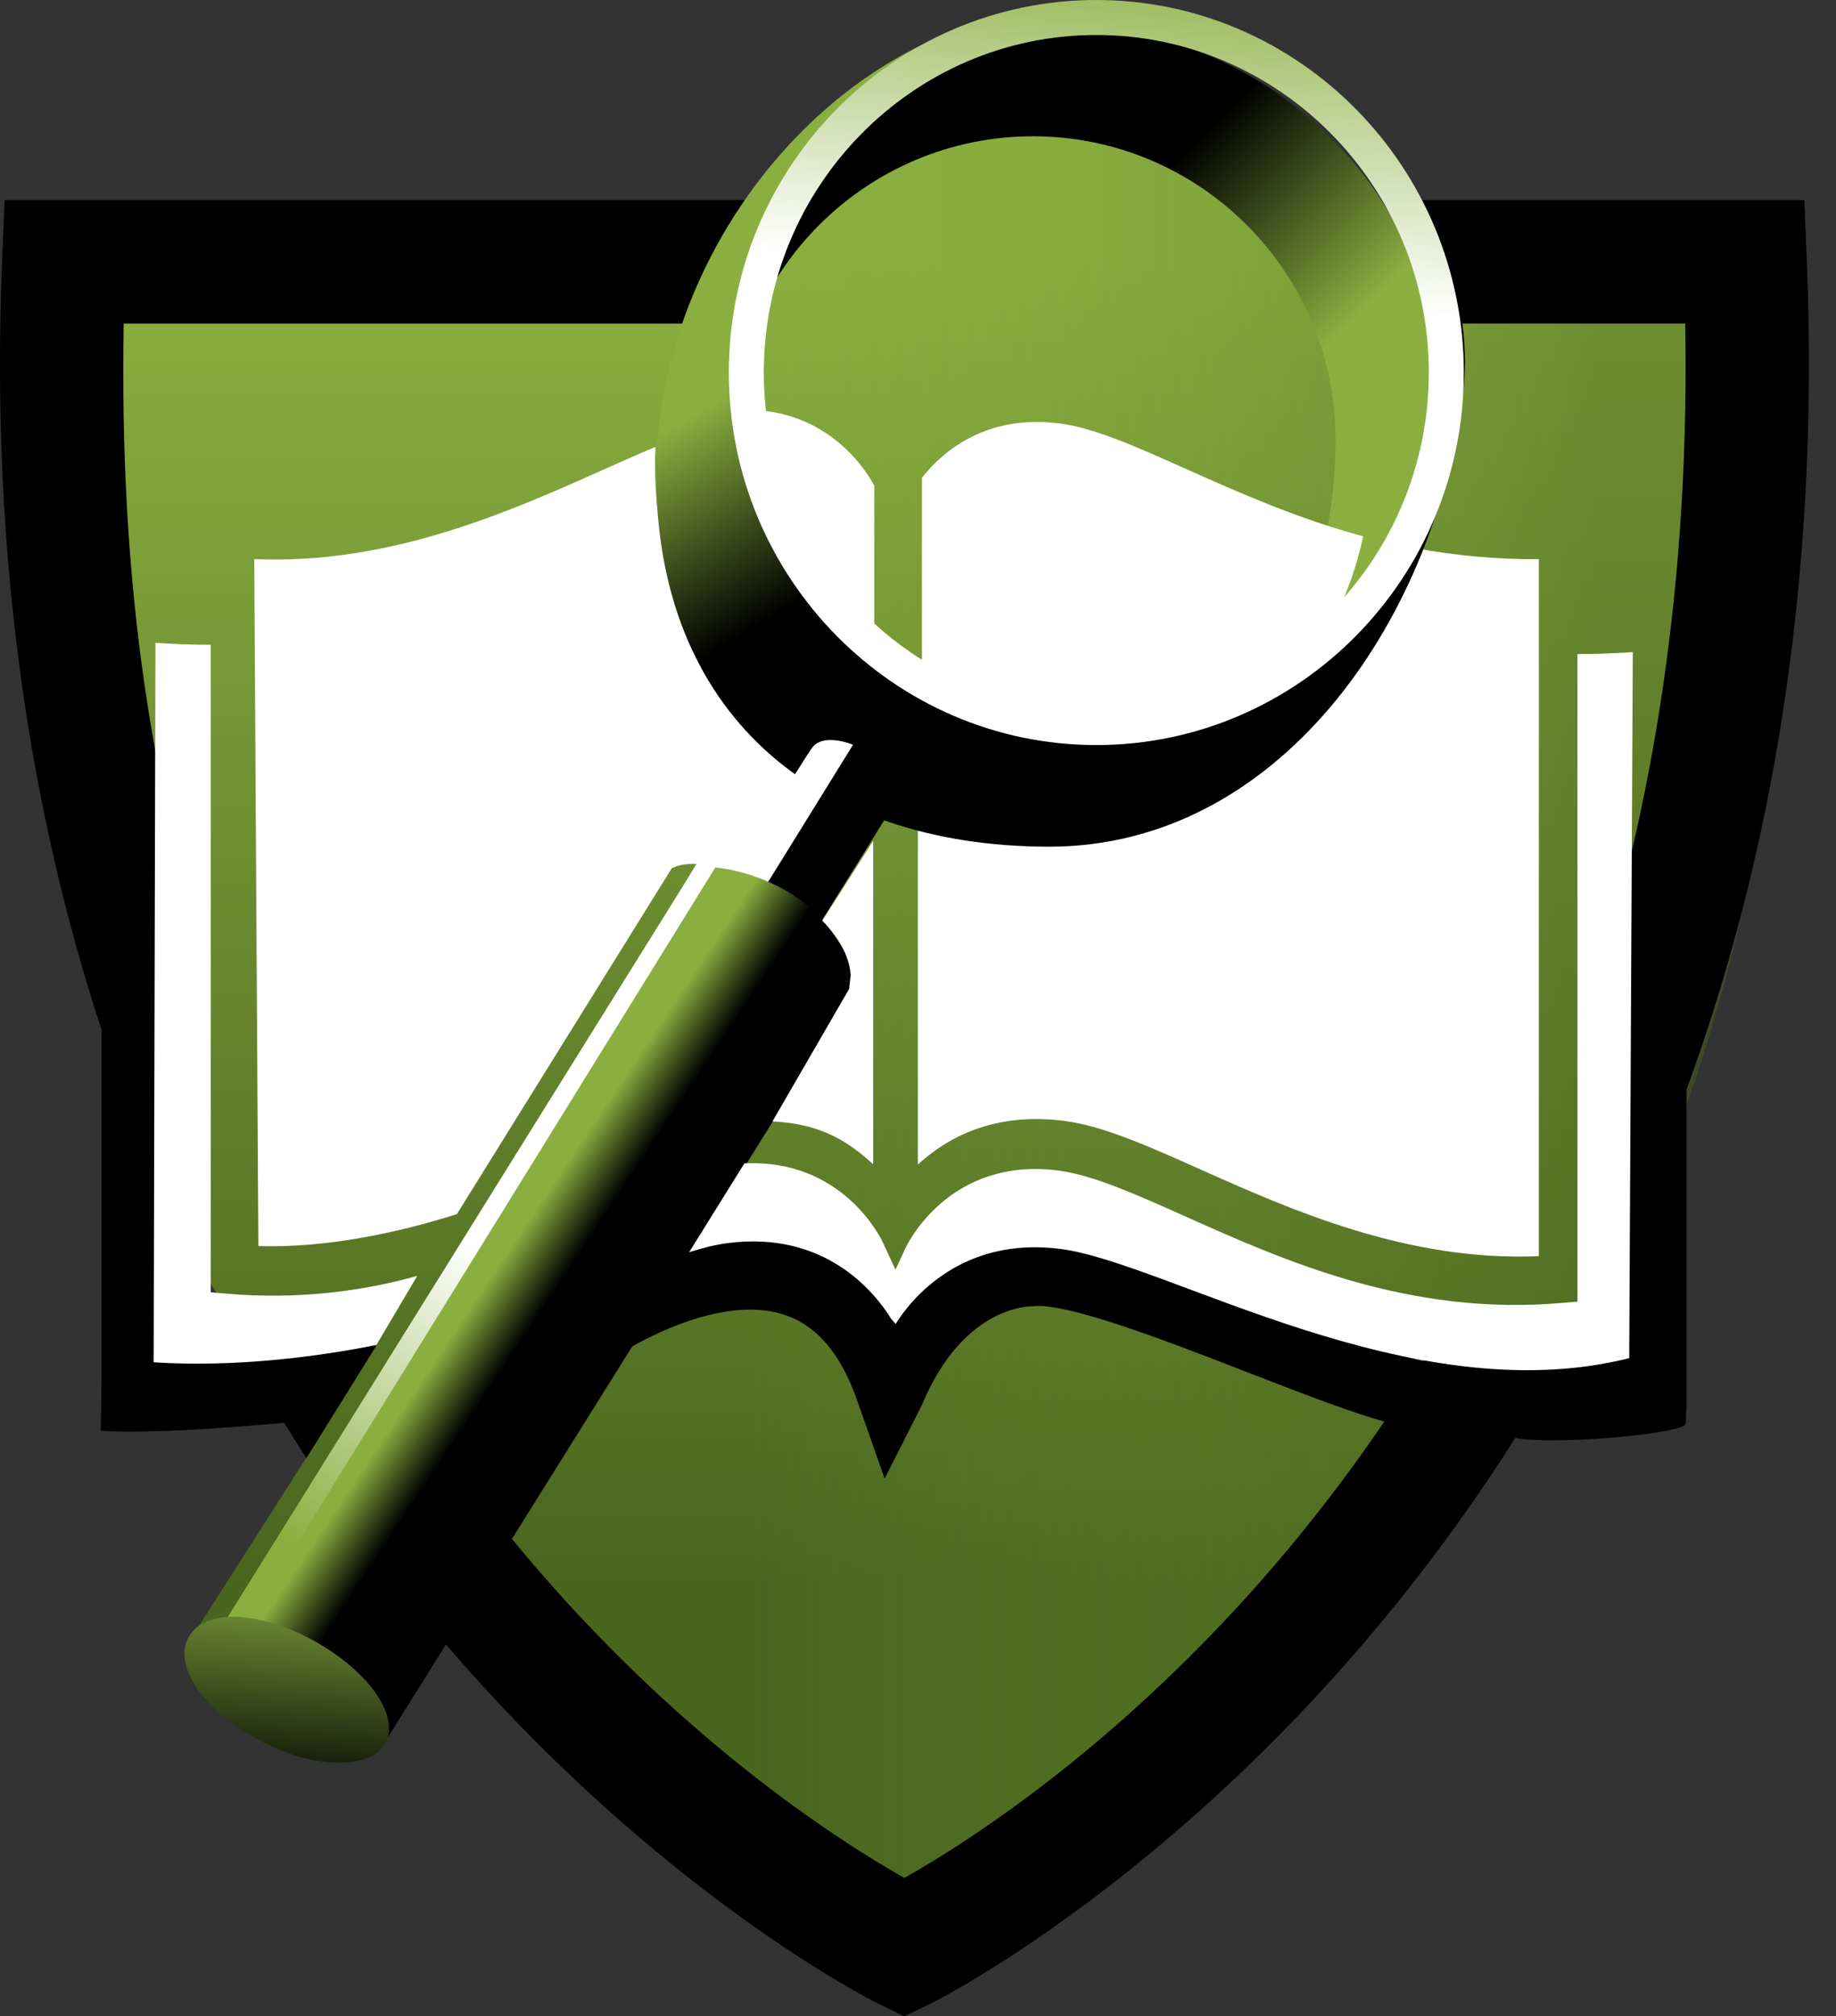 <?xml version="1.0" encoding="utf-8"?>
<!-- Generator: Adobe Illustrator 16.0.0, SVG Export Plug-In . SVG Version: 6.00 Build 0)  -->
<!DOCTYPE svg PUBLIC "-//W3C//DTD SVG 1.1//EN" "http://www.w3.org/Graphics/SVG/1.1/DTD/svg11.dtd">
<svg version="1.1" id="TEAM_Mentor_Logo_copy" xmlns="http://www.w3.org/2000/svg" xmlns:xlink="http://www.w3.org/1999/xlink"
	 x="0px" y="0px" width="71.921px" height="78.953px" viewBox="0 0 71.921 78.953" enable-background="new 0 0 71.921 78.953"
	 xml:space="preserve">
<rect x="0" y="0" width="71.921" height="78.953" fill="#333333" stroke="none"/>
<g>
	
		<linearGradient id="SVGID_1_" gradientUnits="userSpaceOnUse" x1="-986.101" y1="1128.509" x2="-986.101" y2="1181.524" gradientTransform="matrix(1 0 0 -1 1021.325 1190.629)">
		<stop  offset="0" style="stop-color:#4A651E"/>
		<stop  offset="0.979" style="stop-color:#8AAF40"/>
	</linearGradient>
	<path fill="url(#SVGID_1_)" d="M69.77,8.62H54.302c-1.183-1.979-2.826-3.663-4.839-4.915c-2.334-1.453-4.003-2.269-6.739-2.269
		c-5.118,0-10.903,2.639-13.604,6.979c-0.043,0.069-0.139,0.136-0.18,0.204H0.651C0.013,24.23,2.93,36.74,7.311,46.595
		c0.246,0.554,0.073,1.743,0.327,2.278c0.503,1.061,0.455,1.453,1.475,2.494c1.432,1.463,2.272,3.33,3.424,4.869l-4.751,7.441
		c0,0-0.39,0.909-0.42,0.959c-0.298,0.479,0.291,0.311,0.838,1.059c0.481,0.656,1.241,1.326,2.139,1.885
		c1.152,0.717,1.935,0.621,2.824,0.621c0.753,0,1.751-0.143,1.773-0.203l0.016,0.01l3.122-5.019
		C27.165,73.127,35.207,77.9,35.207,77.9s14.643-7.088,24.891-25.303c0.38-0.678,1.645-1.395,2.013-2.104
		c0.787-1.512,0.776-1.441,1.297-2.546C68.154,37.879,70.441,25.004,69.77,8.62z"/>
	
		<linearGradient id="SVGID_2_" gradientUnits="userSpaceOnUse" x1="-958.718" y1="1150.433" x2="-1004.974" y2="1150.433" gradientTransform="matrix(1 0 0 -1 1021.325 1190.629)">
		<stop  offset="0" style="stop-color:#4A651E"/>
		<stop  offset="0.719" style="stop-color:#8AAF40;stop-opacity:0"/>
	</linearGradient>
	<path opacity="0.42" fill="url(#SVGID_2_)" enable-background="new    " d="M70.279,9.149H54.811
		c-1.183-1.979-2.826-3.662-4.839-4.914c-2.334-1.453-4.003-2.269-6.739-2.269c-5.118,0-10.903,2.638-13.604,6.979
		c-0.043,0.068-0.139,0.135-0.18,0.203H1.161C0.522,24.76,3.439,37.27,7.82,47.125c0.246,0.553,0.073,1.742,0.327,2.277
		c0.503,1.061,0.455,1.453,1.474,2.494c1.432,1.463,2.273,3.33,3.424,4.869l-4.606,7.399l0.005,0.004
		c-0.048,0.05-0.062,0.097-0.093,0.146c-0.298,0.479-0.187,1.162,0.361,1.91c0.481,0.656,1.241,1.326,2.139,1.885
		c1.152,0.717,2.37,1.145,3.259,1.145c0.753,0,1.098-0.3,1.255-0.553c0.035-0.055,0.061-0.113,0.083-0.174l0.016,0.01l3.122-5.018
		c9.089,10.137,17.131,14.909,17.131,14.909s14.643-7.088,24.891-25.303c0.38-0.677,1.645-1.396,2.013-2.104
		c0.787-1.511,0.776-1.44,1.297-2.545C68.663,38.409,70.951,25.534,70.279,9.149z"/>
	<path d="M0.18,7.835l-0.096,2.317c-0.482,11.77,1.134,21.766,3.895,30.176v13.725l0,0l-0.031,1.969c0,0,1.855,0.187,7.182-0.312
		c0.289,0.467,0.578,0.937,0.872,1.388l2.73-4.389c-0.234-0.393-0.469-0.789-0.7-1.191c-0.476-0.834-4.886-0.732-6.08-0.658
		c-1.128-1.773,0.146-13.284,0.087-13.477c-2.203-7.141-3.366-14.906-3.193-24.714h21.893c0.303-0.732,0.667-1.45,1.099-2.145
		c0.201-0.322,0.427-0.647,0.706-1.017c0.168-0.329,0.371-0.709,0.608-1.092c0.124-0.198,0.255-0.39,0.387-0.58H0.18z"/>
	<path d="M70.776,10.153L70.68,7.835H53.722c0.997,1.448,1.732,3.077,2.163,4.833h10.13c0.149,8.439-0.822,15.852-2.507,22.327
		c-0.492,1.89-0.182,13.617-1.396,16.063c-0.739,0.699-4.684,1.021-5.271,0.434c-0.355,0.623-0.722,1.215-1.087,1.809
		c-1.174-0.229-3.634-1.271-5.818-2.119c-4.597-1.785-7.796-2.951-9.714-2.791c-2.163-0.191-4.01,1.584-5.189,3.155
		c-0.911-1.36-2.096-2.274-3.542-2.726c-4.272-1.338-9.097,2.111-9.301,2.258l1.623,2.243c1.079-0.776,4.415-2.628,6.858-1.856
		c1.303,0.41,2.254,1.514,2.907,3.372l1.076,3.06l1.466-2.895c1.64-3.934,4.294-3.848,4.294-3.848
		c1.326-0.198,5.482,1.43,8.52,2.607c2.27,0.883,3.989,1.537,5.292,1.904C46.93,66.413,38.41,71.855,35.427,73.534
		c-2.548-1.437-9.125-5.603-15.532-13.468l-2.579,4.146c8.462,9.931,16.883,14.146,17.058,14.231l1.053,0.51l1.052-0.51
		c0.215-0.104,12.969-6.497,22.88-22.139c1.6,0.299,6.612-0.176,6.669-0.547c0.019-0.12,0.025-0.316,0.026-0.529h0.01V42.668
		C69.314,33.789,71.303,23.034,70.776,10.153z"/>
	<path fill="#FFFFFF" d="M55.366,21.452c-0.332,0.855-0.744,1.688-1.24,2.484c-0.193,0.311-0.413,0.627-0.703,1.014
		c-0.223,0.436-0.412,0.777-0.609,1.096c-2.701,4.34-7.37,6.93-12.487,6.93c-1.492,0-2.962-0.244-4.372-0.69V45.6
		c1.15-1.056,2.986-2.062,5.73-1.709c1.519,0.193,3.276,0.979,5.309,1.887c3.608,1.613,8.167,3.631,13.287,3.41V21.892
		C58.747,21.915,57.004,21.76,55.366,21.452z"/>
	<g>
		<path fill="#FFFFFF" d="M34.247,26.982v-7.967c-0.327-0.617-2.052-3.41-5.929-2.911c-0.104,0.014-0.214,0.037-0.323,0.058
			C28.134,20.445,30.352,24.537,34.247,26.982z"/>
		<path fill="#FFFFFF" d="M17.897,47.542l8.42-13.546l0.151-0.062c0.119-0.048,0.878-0.317,2.335,0.224l2.617-4.205
			c-3.941-3.01-5.986-7.729-5.742-12.454c-0.629,0.261-1.295,0.56-1.997,0.872c-3.711,1.658-8.396,3.752-13.722,3.521l0.162,26.9
			C12.669,48.875,15.479,48.309,17.897,47.542z"/>
	</g>
	<path fill="#FFFFFF" d="M49.174,4.169c-2.232-1.39-4.792-2.124-7.4-2.124c-4.807,0-9.177,2.414-11.69,6.457
		c-0.427,0.684-0.784,1.396-1.079,2.129c-0.002,0.002-0.004,0.006-0.006,0.008l0.002,0.002c-1.05,2.607-1.271,5.475-0.601,8.281
		c0.858,3.597,3.07,6.658,6.226,8.623c2.233,1.389,4.792,2.123,7.401,2.123c4.806,0,9.176-2.413,11.692-6.454
		C57.731,16.77,55.692,8.227,49.174,4.169z M42.027,29.02c-2.487,0-4.928-0.701-7.058-2.025c-3.011-1.875-5.119-4.795-5.938-8.223
		c-0.636-2.662-0.431-5.383,0.558-7.857c3.888-5.635,11.573-7.486,17.487-3.808c5.954,3.704,7.873,11.69,4.432,17.781l0.073,0.041
		C49.138,27.524,45.719,29.02,42.027,29.02z M53.168,22.871c-0.039,0.062-0.081,0.12-0.12,0.181
		c2.124-5.953-0.118-12.715-5.681-16.174c-5.348-3.329-12.04-2.585-16.402,1.471c2.436-3.549,6.43-5.652,10.809-5.652
		c2.487,0,4.927,0.701,7.057,2.025C55.045,8.589,56.991,16.731,53.168,22.871z"/>
	<path fill="#FFFFFF" d="M29.885,34.543l-0.662-0.283l3.426-5.395l0.078-0.042c0.036-0.021,0.869-0.455,2.007,0.249
		c0.372,0.231,0.638,0.5,0.825,0.754c0.37,0.5-0.186,0.658-0.221,0.58c-0.118-0.262-0.378-0.564-0.873-0.875
		c-0.63-0.389-1.19-0.314-1.35-0.142L29.885,34.543z"/>
	
		<linearGradient id="SVGID_3_" gradientUnits="userSpaceOnUse" x1="-1000.399" y1="1140.288" x2="-1012.567" y2="1122.121" gradientTransform="matrix(1 0 0 -1 1021.325 1190.629)">
		<stop  offset="0" style="stop-color:#FFFFFF"/>
		<stop  offset="0.627" style="stop-color:#8AAF40"/>
	</linearGradient>
	<path fill="url(#SVGID_3_)" d="M32.829,38.021c-0.271-0.619-0.84-1.374-2.006-2.103c-2.469-1.533-2.688-3.299-2.812-3.287
		l-1.125,1.85L8.638,63.773c0,0,0.172-0.047,0.404-0.072v0.006c0.78-0.066,1.968,0.341,3.103,1.048
		c1.146,0.713,2.058,1.638,2.325,2.357l0.278-0.476c-0.406-0.748-1.277-1.59-2.364-2.267c-0.845-0.525-1.725-0.886-2.478-1.038
		c0.435-0.6,17.406-28.109,17.406-28.109c0.378,0.044,1.387,0.264,3.112,1.336c1.577,0.982,1.983,1.866,2.009,2.354
		C32.434,38.913,32.992,38.393,32.829,38.021z"/>
	
		<linearGradient id="SVGID_4_" gradientUnits="userSpaceOnUse" x1="-982.965" y1="1176.734" x2="-976.176" y2="1169.945" gradientTransform="matrix(1 0 0 -1 1021.325 1190.629)">
		<stop  offset="0" style="stop-color:#000000"/>
		<stop  offset="0.979" style="stop-color:#8AAF40"/>
	</linearGradient>
	<path fill="url(#SVGID_4_)" d="M40.597,33.028c-8.497,0-13.736-7.453-13.736-15.949c0-8.498,5.922-16.13,14.419-16.13
		c8.497,0,15.29,6.728,15.29,15.224C56.571,24.67,49.094,33.028,40.597,33.028z M40.464,5.336c-6.534,0-11.85,5.316-11.85,11.851
		s7.576,11.792,14.11,11.792c6.535,0,9.591-5.258,9.591-11.792C52.315,10.653,46.998,5.336,40.464,5.336z"/>
	
		<linearGradient id="SVGID_5_" gradientUnits="userSpaceOnUse" x1="-979.55" y1="1173.227" x2="-983.941" y2="1180.653" gradientTransform="matrix(1 0 0 -1 1021.325 1190.629)">
		<stop  offset="0" style="stop-color:#000000"/>
		<stop  offset="0.979" style="stop-color:#8AAF40"/>
	</linearGradient>
	<path fill="url(#SVGID_5_)" d="M41.104,33.153c-9.256,0-15.399-5.323-15.399-14.592c0-9.036,7.377-18.191,16.692-18.334
		c8.862-0.137,15.88,7.875,14.896,15.355C56.121,24.483,50.005,33.153,41.104,33.153z M43.053,1.081
		c-6.826,0-13.648,6.059-13.648,13.059c0,6.93,5.515,14.934,12.271,14.502c9.252-0.591,14.831-7.389,14.831-14.371
		C56.505,7.27,49.88,1.081,43.053,1.081z"/>
	
		<linearGradient id="SVGID_6_" gradientUnits="userSpaceOnUse" x1="-978.032" y1="1179.561" x2="-975.907" y2="1201.061" gradientTransform="matrix(1 0 0 -1 1021.325 1190.629)">
		<stop  offset="0" style="stop-color:#FFFFFF"/>
		<stop  offset="0.627" style="stop-color:#8AAF40"/>
	</linearGradient>
	<path fill="url(#SVGID_6_)" d="M42.945,29.174c-7.937,0-14.395-6.544-14.395-14.587C28.551,6.543,35.008,0,42.945,0
		c7.938,0,14.396,6.543,14.396,14.586C57.341,22.63,50.883,29.174,42.945,29.174z M42.945,1.37c-7.182,0-13.024,5.929-13.024,13.216
		c0,7.288,5.843,13.217,13.024,13.217c7.182,0,13.025-5.929,13.025-13.217C55.971,7.299,50.127,1.37,42.945,1.37z"/>
	<line fill="none" stroke="#000000" stroke-width="2.769" stroke-miterlimit="10" x1="29.889" y1="37.12" x2="34.382" y2="29.91"/>
	<path fill="#FFFFFF" d="M28.915,36.43l-1.247-0.529c0,0,3.924-6.363,4.172-6.655c0.467-0.552,1.576-0.083,1.576-0.083L28.915,36.43
		z"/>
	
		<linearGradient id="SVGID_7_" gradientUnits="userSpaceOnUse" x1="-999.723" y1="1139.854" x2="-1001.777" y2="1141.224" gradientTransform="matrix(1 0 0 -1 1021.325 1190.629)">
		<stop  offset="0" style="stop-color:#000000"/>
		<stop  offset="0.979" style="stop-color:#8AAF40"/>
	</linearGradient>
	<path fill="url(#SVGID_7_)" d="M15.225,67.982l-6.096-3.484L28.02,33.969c0,0,1.673,0.105,3.275,1.228
		c1.602,1.121,2.377,3.281,2.377,3.281L15.225,67.982z"/>
	
		<linearGradient id="SVGID_8_" gradientUnits="userSpaceOnUse" x1="-981.045" y1="1142.979" x2="-981.498" y2="1152.803" gradientTransform="matrix(0.993 0.115 0.115 -0.993 854.294 1318.52)">
		<stop  offset="0" style="stop-color:#000000"/>
		<stop  offset="0.979" style="stop-color:#8AAF40"/>
	</linearGradient>
	<path fill="url(#SVGID_8_)" d="M12.696,68.989c-0.836-0.097-1.789-0.425-2.68-0.923c-2.142-1.193-3.262-2.912-2.606-3.998
		c0.359-0.594,1.152-0.854,2.231-0.729c0.836,0.097,1.789,0.424,2.681,0.922c2.142,1.197,3.397,2.97,2.741,4.054
		C14.702,68.909,13.774,69.113,12.696,68.989z"/>
	<g>
		<path d="M102.049,60.098h-4.774v-1.937h11.75v1.937h-4.774V73.52h-2.201L102.049,60.098L102.049,60.098z"/>
		<path d="M111.333,58.162h8.603V60.1h-6.403v4.487h5.831v1.937h-5.831v5.062h6.403v1.937h-8.603V58.162z"/>
		<path d="M128.317,58.162h2.311l6.491,15.357h-2.398l-1.562-3.873h-7.525l-1.562,3.873h-2.311L128.317,58.162z M129.396,60.23
			l-3.058,7.612h6.117L129.396,60.23z"/>
		<path d="M139.361,58.162h3.63l4.819,12.763l4.73-12.763h3.63V73.52h-2.2V60.23h-0.044l-5.083,13.289h-2.157l-5.083-13.289h-0.044
			V73.52h-2.2V58.162H139.361z"/>
		<path d="M171.085,58.162h2.311l6.491,15.357h-2.397l-1.562-3.873h-7.525l-1.562,3.873h-2.31L171.085,58.162z M172.163,60.23
			l-3.058,7.612h6.117L172.163,60.23z"/>
		<path d="M189.037,64.191c-0.792-0.33-1.584-0.484-2.244-0.484c-2.311,0-3.608,2.068-3.608,4.202c0,2.003,1.078,4.203,3.74,4.203
			c0.704,0,1.584-0.222,2.223-0.64l0.154,1.85c-0.858,0.396-1.848,0.462-2.596,0.462c-3.389,0-5.721-2.662-5.721-5.875
			c0-3.41,2.289-5.875,5.721-5.875c0.836,0,1.914,0.198,2.508,0.44L189.037,64.191z"/>
		<path d="M192.204,63.09c1.034-0.615,2.266-1.057,3.696-1.057c3.212,0,4.511,1.585,4.511,4.644v4.644
			c0,1.275,0.044,1.869,0.088,2.199h-1.936v-1.451h-0.044c-0.484,0.683-1.584,1.716-3.476,1.716c-2.42,0-4.115-1.056-4.115-3.498
			c0-2.816,3.081-3.697,5.215-3.697c0.814,0,1.386,0,2.2,0.045c0-1.937-0.704-2.927-2.772-2.927c-1.166,0-2.42,0.439-3.256,1.145
			L192.204,63.09z M198.343,68.173c-0.44,0-0.88-0.044-1.32-0.044c-1.122,0-3.895,0.176-3.895,2.156c0,1.188,1.144,1.826,2.09,1.826
			c2.046,0,3.125-1.276,3.125-2.948V68.173z"/>
		<path d="M211.851,71.936h-0.043c-0.551,0.836-1.827,1.849-3.829,1.849c-3.389,0-4.819-3.015-4.819-6.072
			c0-3.015,1.584-5.678,4.841-5.678c1.958,0,3.08,0.771,3.718,1.805h0.044V57.02h2.068v16.5h-1.98V71.936z M208.462,72.112
			c2.333,0,3.3-2.312,3.3-4.181c0-2.092-1.078-4.226-3.322-4.226c-2.244,0-3.125,2.112-3.081,4.159
			C205.316,69.625,206.24,72.112,208.462,72.112z"/>
		<path d="M225.953,73.059c-0.792,0.285-1.694,0.726-3.542,0.726c-3.982,0-5.809-2.42-5.809-6.072c0-3.321,2.09-5.678,5.258-5.678
			c3.74,0,4.951,2.729,4.951,6.338h-8.009c0,2.223,1.738,3.739,3.697,3.739c1.364,0,2.948-0.703,3.454-1.121L225.953,73.059
			L225.953,73.059z M224.61,66.831c0-1.716-1.012-3.124-2.793-3.124c-2.024,0-2.86,1.673-3.016,3.124H224.61z"/>
		<path d="M229.56,62.298h1.937v1.628h0.044c0.792-1.298,1.914-1.893,3.564-1.893c1.297,0,2.596,0.66,3.189,2.18
			c0.77-1.607,2.464-2.18,3.477-2.18c2.86,0,3.896,1.85,3.896,4.291v7.195h-2.067V66.83c0-1.387-0.33-3.124-2.002-3.124
			c-2.113,0-2.949,2.067-2.949,4.159v5.654h-2.067V66.83c0-1.387-0.33-3.124-2.002-3.124c-2.112,0-2.948,2.067-2.948,4.159v5.654
			h-2.068V62.298H229.56z"/>
		<path d="M248.303,76.557c0.265,0.088,0.616,0.176,0.968,0.176c1.85,0,2.465-2.553,2.465-2.772c0-0.241-0.265-0.813-0.396-1.188
			l-3.807-10.474h2.267l3.015,9.285h0.043l3.08-9.285h2.09l-4.137,11.464c-0.77,2.156-1.584,4.644-4.312,4.644
			c-0.66,0-1.034-0.089-1.408-0.154L248.303,76.557z"/>
		<path d="M274.858,73.059c-0.793,0.285-1.694,0.726-3.543,0.726c-3.981,0-5.809-2.42-5.809-6.072c0-3.321,2.09-5.678,5.258-5.678
			c3.74,0,4.951,2.729,4.951,6.338h-8.01c0,2.223,1.738,3.739,3.697,3.739c1.363,0,2.947-0.703,3.453-1.121v2.068H274.858z
			 M273.517,66.831c0-1.716-1.013-3.124-2.793-3.124c-2.025,0-2.861,1.673-3.017,3.124H273.517z"/>
		<path d="M278.795,58.162h2.201v6.755l6.557-6.755h2.927l-7.218,7.261l7.789,8.099h-3.212l-6.843-7.525v7.525h-2.201V58.162z"/>
		<path d="M293.161,62.298h2.003v1.782h0.043c0.617-1.275,2.113-2.047,3.675-2.047c2.904,0,4.202,1.805,4.202,4.818v6.668h-2.067
			v-5.81c0-2.619-0.572-3.896-2.375-4.005c-2.355,0-3.412,1.893-3.412,4.62v5.192h-2.067L293.161,62.298L293.161,62.298z"/>
		<path d="M311.576,62.034c3.409,0,5.698,2.465,5.698,5.875c0,3.213-2.332,5.875-5.698,5.875c-3.39,0-5.722-2.662-5.722-5.875
			C305.854,64.499,308.144,62.034,311.576,62.034z M311.576,72.112c2.42,0,3.498-2.2,3.498-4.203c0-2.134-1.3-4.202-3.498-4.202
			c-2.224,0-3.521,2.068-3.521,4.202C308.055,69.912,309.133,72.112,311.576,72.112z"/>
		<path d="M332.74,73.52h-2.398l-2.903-9.418h-0.043l-2.84,9.418h-2.397l-3.608-11.222h2.266l2.576,9.285h0.043l2.86-9.285h2.442
			l2.815,9.285h0.044l2.729-9.285h2.024L332.74,73.52z"/>
		<path d="M338.635,57.018h2.068V73.52h-2.068V57.018z"/>
		<path d="M353.09,73.059c-0.792,0.285-1.692,0.726-3.543,0.726c-3.981,0-5.809-2.42-5.809-6.072c0-3.321,2.091-5.678,5.26-5.678
			c3.74,0,4.95,2.729,4.95,6.338h-8.01c0,2.223,1.738,3.739,3.696,3.739c1.364,0,2.948-0.703,3.454-1.121L353.09,73.059
			L353.09,73.059z M351.748,66.831c0-1.716-1.013-3.124-2.795-3.124c-2.023,0-2.859,1.673-3.015,3.124H351.748z"/>
		<path d="M364.662,71.936h-0.044c-0.551,0.836-1.826,1.849-3.829,1.849c-3.39,0-4.818-3.015-4.818-6.072
			c0-3.015,1.584-5.678,4.841-5.678c1.959,0,3.08,0.771,3.72,1.805h0.044V57.02h2.068v16.5h-1.98L364.662,71.936L364.662,71.936z
			 M361.272,72.112c2.332,0,3.302-2.312,3.302-4.181c0-2.092-1.078-4.226-3.322-4.226c-2.245,0-3.125,2.112-3.081,4.159
			C358.127,69.625,359.051,72.112,361.272,72.112z"/>
		<path d="M380.084,73.036c0,3.41-1.76,5.369-5.787,5.369c-1.188,0-2.222-0.154-4.026-0.771l0.221-1.915
			c1.585,0.727,2.531,1.013,4.049,1.013c2.179,0,3.477-1.475,3.477-3.852v-1.1h-0.043c-0.881,1.166-2.332,1.738-3.764,1.738
			c-3.212,0-4.797-2.619-4.797-5.523c0-2.882,1.629-5.963,5.018-5.963c1.979,0,3.08,0.727,3.696,1.938h0.044v-1.673h1.914
			L380.084,73.036L380.084,73.036z M378.017,68.042c0-2.332-1.078-4.335-3.278-4.335c-2.091,0-3.124,2.268-3.124,4.181
			c0,2.112,1.188,3.962,3.124,3.962C376.674,71.85,378.017,70.131,378.017,68.042z"/>
		<path d="M392.205,73.059c-0.792,0.285-1.694,0.726-3.542,0.726c-3.982,0-5.811-2.42-5.811-6.072c0-3.321,2.092-5.678,5.26-5.678
			c3.74,0,4.951,2.729,4.951,6.338h-8.01c0,2.223,1.738,3.739,3.696,3.739c1.364,0,2.948-0.703,3.454-1.121L392.205,73.059
			L392.205,73.059z M390.863,66.831c0-1.716-1.013-3.124-2.796-3.124c-2.023,0-2.859,1.673-3.014,3.124H390.863z"/>
	</g>
	<g>
		<path fill="#8AAF40" d="M100.627,14.577H88.542V7.93h32.63v6.646h-12.085v35.531h-8.46V14.577z"/>
		<path fill="#8AAF40" d="M123.529,7.93h24.896v6.646h-16.437V24.97h15.047v6.647h-15.047v11.844h16.557v6.646h-25.017L123.529,7.93
			L123.529,7.93z"/>
		<path fill="#8AAF40" d="M166.192,7.93h9.547l16.556,42.177h-9.366l-3.625-9.668h-17.101l-3.686,9.668h-8.762L166.192,7.93z
			 M170.845,16.389h-0.121l-6.104,17.404h12.328L170.845,16.389z"/>
		<path fill="#8AAF40" d="M194.713,7.93h13.535l10.032,31.965h0.119L228.43,7.93h13.537v42.177h-8.098V15.303h-0.12L222.39,50.107
			h-8.099l-11.36-34.805l-0.12,0.119v34.686h-8.098V7.93z"/>
	</g>
	<path d="M255.013,8.42h6.393l15.236,36.686L291.937,8.42h5.916v41.703h-4.123v-37.58h-0.119l-15.176,37.58h-3.525l-15.654-37.58
		h-0.119v37.58h-4.121V8.42H255.013z"/>
	<path d="M324.481,49.168c-2.629,1.074-6.034,1.673-8.842,1.673c-10.098,0-13.86-6.812-13.86-15.952
		c0-9.321,5.139-15.953,12.846-15.953c8.604,0,12.127,6.93,12.127,15.115v1.912h-20.851c0,6.453,3.466,11.651,10.037,11.651
		c2.748,0,6.752-1.136,8.543-2.271V49.168z M322.631,32.738c0-5.317-2.149-10.575-7.768-10.575c-5.558,0-8.962,5.557-8.962,10.575
		H322.631z"/>
	<path d="M330.267,26.823c0-2.33,0-4.721-0.24-7.17h3.646v5.438h0.119c1.254-2.749,3.524-6.154,9.856-6.154
		c7.529,0,10.396,5.019,10.396,11.711v19.477h-3.764V31.602c0-5.736-2.033-9.439-7.23-9.439c-6.871,0-9.021,6.034-9.021,11.112
		v16.849h-3.764V26.823H330.267z"/>
	<path d="M372.524,22.879h-6.93v19.717c0,2.748,1.016,5.02,4.062,5.02c1.434,0,2.391-0.299,3.465-0.719l0.238,3.106
		c-0.896,0.358-2.748,0.838-4.601,0.838c-6.69,0-6.93-4.602-6.93-10.157V22.879h-5.978v-3.227h5.978v-7.35l3.764-1.312v8.662h6.931
		V22.879L372.524,22.879z"/>
	<path d="M388.399,18.936c9.859,0,14.22,7.647,14.22,15.953c0,8.304-4.359,15.952-14.22,15.952c-9.856,0-14.219-7.647-14.219-15.952
		C374.183,26.583,378.543,18.936,388.399,18.936z M388.399,47.615c6.572,0,10.099-5.678,10.099-12.726
		c0-7.051-3.524-12.727-10.099-12.727c-6.572,0-10.096,5.676-10.096,12.727C378.305,41.938,381.828,47.615,388.399,47.615z"/>
	<path d="M406.742,26.463c0-3.345,0-4.6-0.24-6.811h3.767v5.855h0.118c1.375-3.406,3.941-6.572,7.826-6.572
		c0.896,0,1.974,0.179,2.629,0.357v3.945c-0.774-0.24-1.793-0.359-2.748-0.359c-5.977,0-7.59,6.691-7.59,12.188v15.056h-3.762
		V26.463z"/>
	<path fill="#FFFFFF" d="M34.204,45.59V32.928l-1.993,3.125c1.065,1.035,1.1,2.012,1.113,2.124l-0.062,0.547l-3.002,5.186
		C32.208,44.003,33.272,44.738,34.204,45.59z"/>
	<path fill="#FFFFFF" d="M46.48,18.372c-1.941-0.868-3.619-1.618-4.955-1.79c-2.909-0.375-4.606,1.104-5.411,2.127v7.246h-0.519
		v0.796c1.873,0.958,3.973,1.891,6.078,1.891c4.152,0,8.084-1.102,10.591-4.395c0.528-1.055,0.901-2.145,1.135-3.246
		C50.801,20.298,48.497,19.272,46.48,18.372z"/>
	<g>
		<path fill="#FFFFFF" d="M14.744,52.665l1.602-2.707c-2.082,0.59-4.674,0.949-7.516,0.694l-0.573-0.051V25.247
			c-0.703-0.001-1.424-0.025-2.168-0.075L6.02,53.342C9.217,53.557,12.536,53.109,14.744,52.665z"/>
		<path fill="#FFFFFF" d="M61.792,25.611v25.356l-0.573,0.049c-6.027,0.539-10.943-1.666-14.801-3.391
			c-1.943-0.869-3.622-1.618-4.957-1.789c-4.268-0.552-5.923,2.889-5.986,3.025l-0.397,0.856l-0.503-1.087
			c-0.061-0.13-1.572-3.265-5.416-3.074l-2.164,3.478c0.537-0.172,1.042-0.298,1.513-0.358c3.839-0.496,5.772,1.949,6.398,2.96
			l0.179,0.206c0.626-1.01,2.618-3.432,6.457-2.937c4.146,0.532,13.709,6.433,22.279,4.276l0.14-27.646
			C63.217,25.584,62.496,25.609,61.792,25.611z"/>
	</g>
</g>
</svg>
